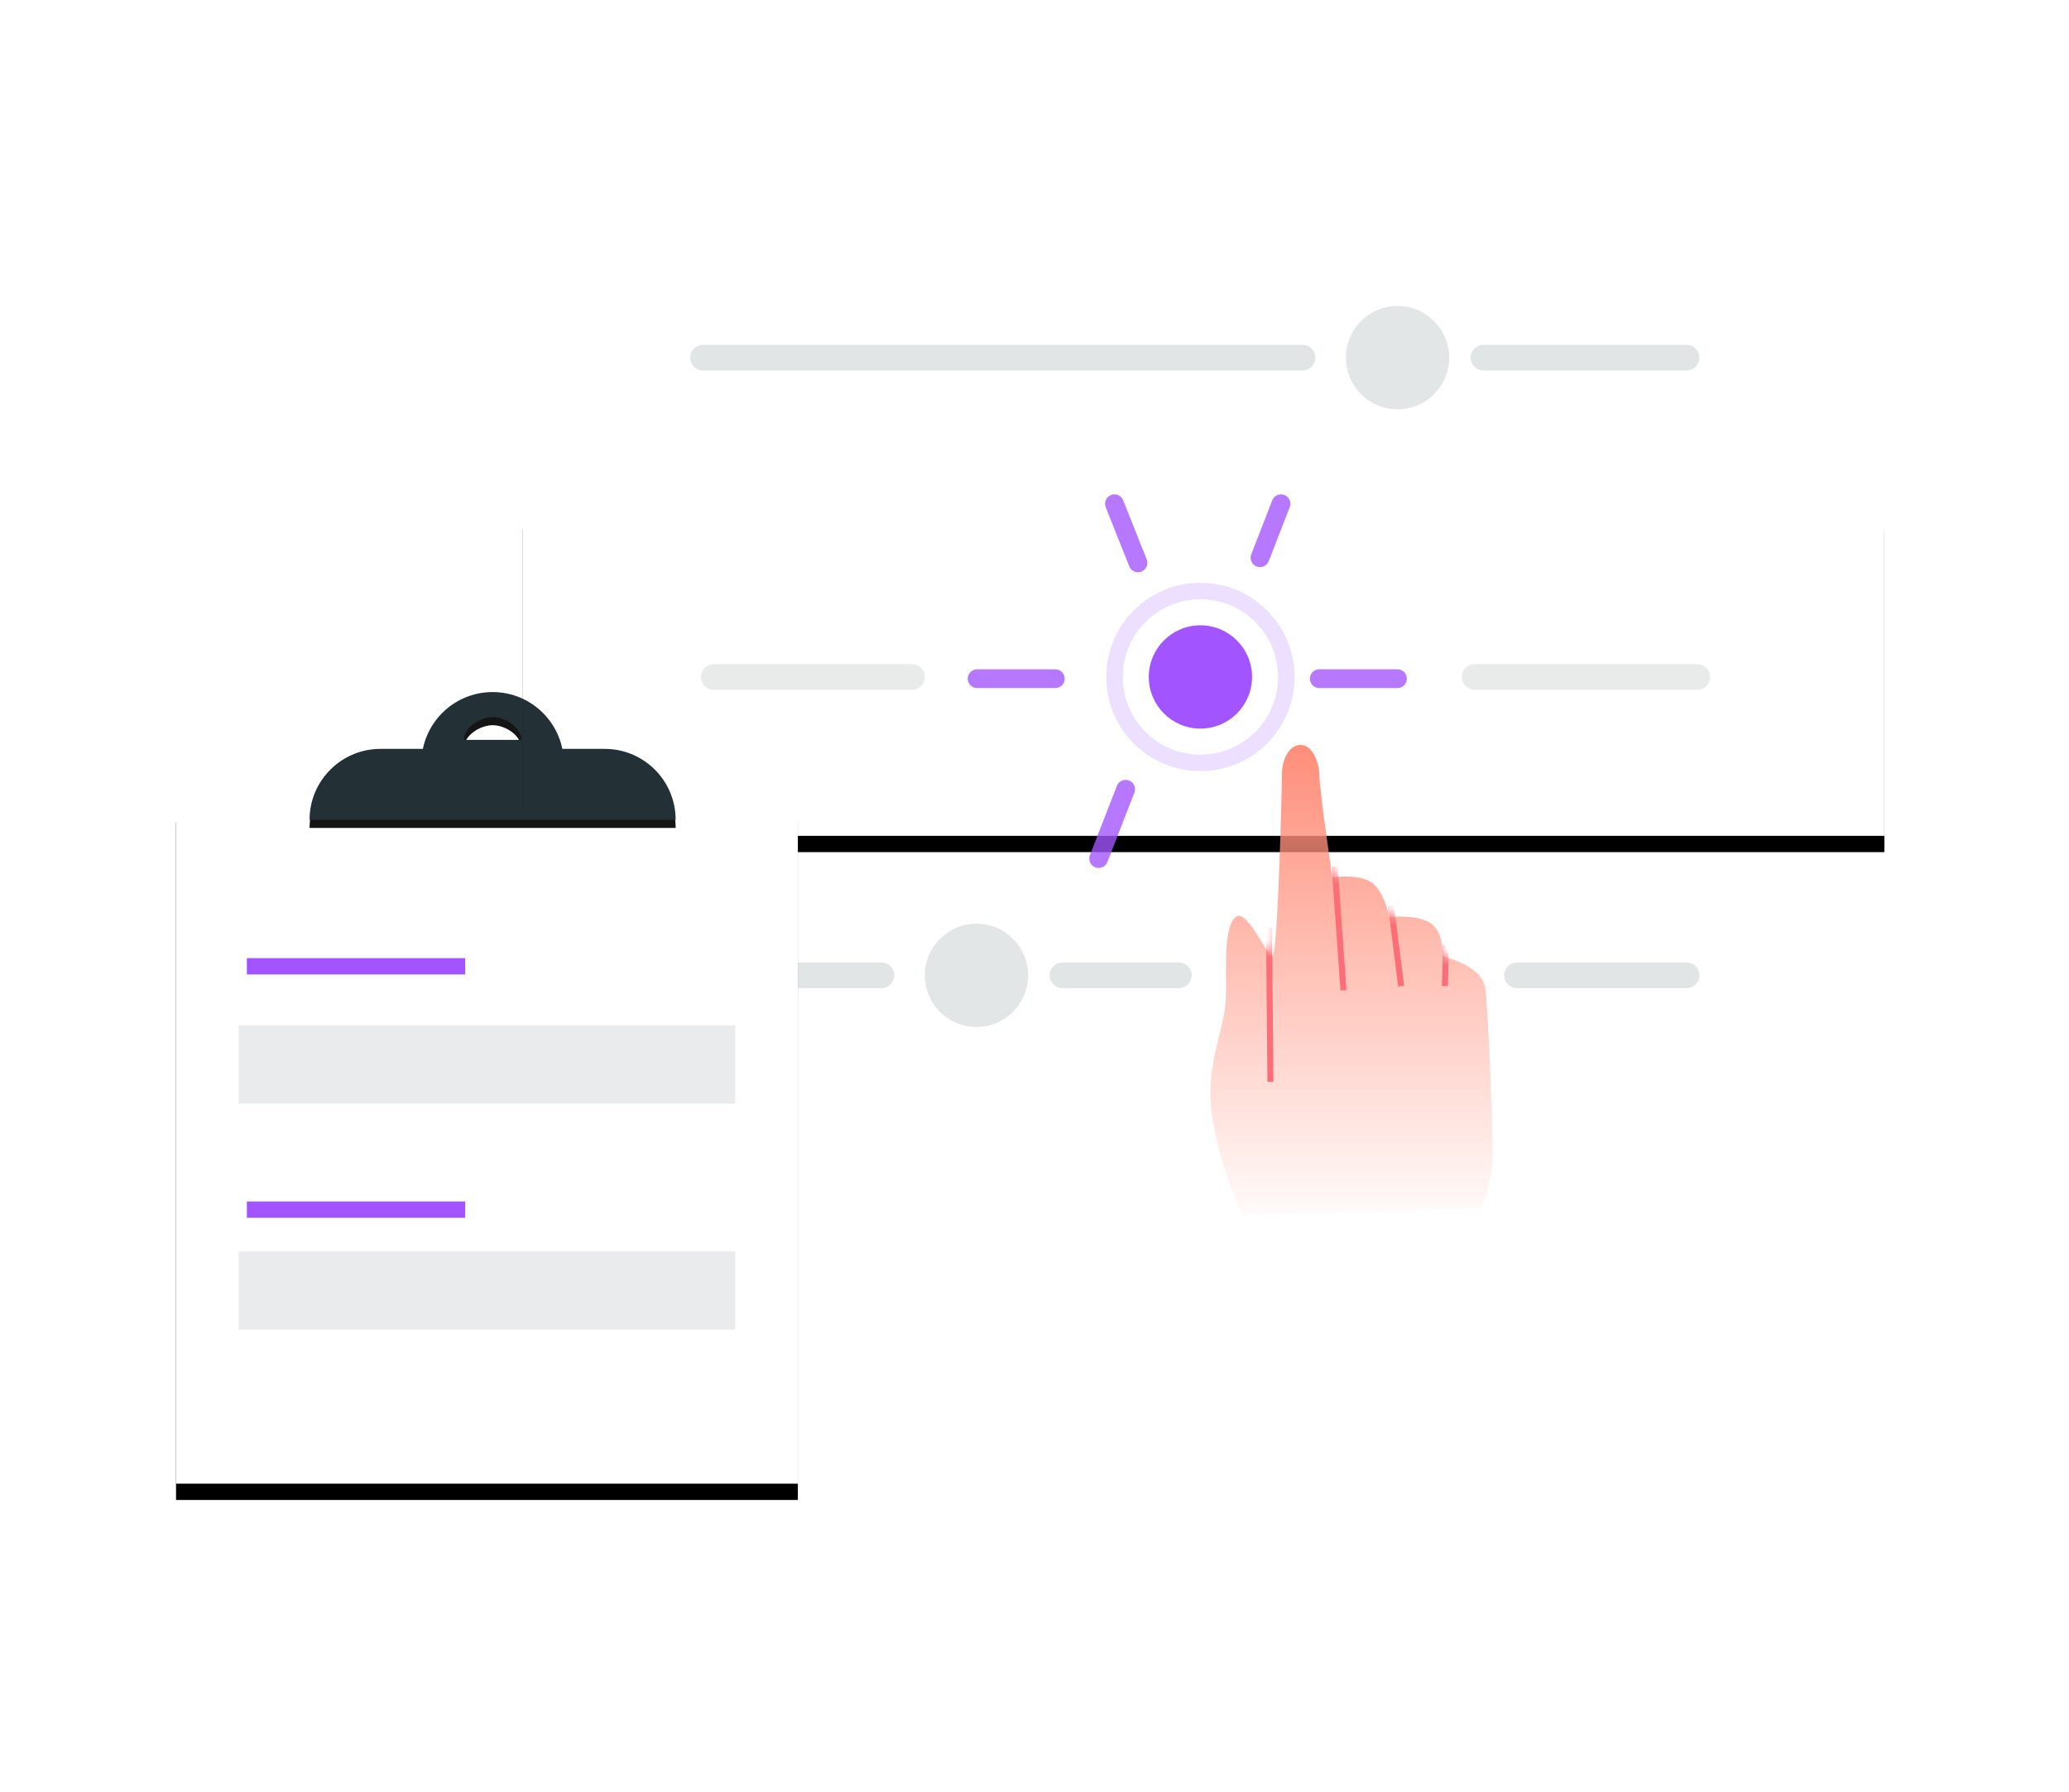 <?xml version="1.0" encoding="UTF-8"?>
<svg width="254px" height="220px" viewBox="0 0 254 220" version="1.1" xmlns="http://www.w3.org/2000/svg" xmlns:xlink="http://www.w3.org/1999/xlink">
    <!-- Generator: Sketch 52.3 (67297) - http://www.bohemiancoding.com/sketch -->
    <title>next-steps-survey</title>
    <desc>Created with Sketch.</desc>
    <defs>
        <polygon id="path-1" points="0.17 25.96 167.309 25.96 167.309 65.598 0.17 65.598"></polygon>
        <filter x="-16.8%" y="-65.6%" width="133.5%" height="241.3%" filterUnits="objectBoundingBox" id="filter-2">
            <feOffset dx="0" dy="2" in="SourceAlpha" result="shadowOffsetOuter1"></feOffset>
            <feGaussianBlur stdDeviation="9" in="shadowOffsetOuter1" result="shadowBlurOuter1"></feGaussianBlur>
            <feColorMatrix values="0 0 0 0 0   0 0 0 0 0   0 0 0 0 0  0 0 0 0.068 0" type="matrix" in="shadowBlurOuter1"></feColorMatrix>
        </filter>
        <linearGradient x1="50%" y1="0%" x2="50%" y2="100%" id="linearGradient-3">
            <stop stop-color="#FF8E7A" offset="0%"></stop>
            <stop stop-color="#FF8E7A" stop-opacity="0.034" offset="100%"></stop>
        </linearGradient>
        <path d="M88.395,112.143 C85.845,105.778 84.569,100.832 84.569,97.305 C84.569,92.015 86.482,88.901 86.482,84.978 C86.482,81.055 86.288,76.678 87.666,75.559 C89.045,74.44 91.513,80.35 92.182,80.35 C92.85,80.35 93.355,59.49 93.355,57.971 C93.355,56.452 94.106,54.438 95.648,54.438 C97.19,54.438 97.947,56.771 97.947,58.214 C97.947,59.175 98.475,63.331 99.532,70.68 C101.815,70.459 103.421,70.671 104.347,71.315 C105.274,71.959 106.009,73.373 106.552,75.559 C108.919,75.391 110.602,75.646 111.601,76.324 C112.6,77.003 113.092,78.345 113.078,80.35 C116.273,81.281 118.009,82.568 118.286,84.213 C118.701,86.681 119.239,102.165 119.239,104.745 C119.239,106.465 118.783,108.653 117.871,111.307 L88.395,112.143 Z" id="path-4"></path>
        <rect id="path-6" x="0.612" y="14.953" width="76.337" height="83.165"></rect>
        <filter x="-22.9%" y="-18.6%" width="145.8%" height="142.1%" filterUnits="objectBoundingBox" id="filter-7">
            <feOffset dx="0" dy="2" in="SourceAlpha" result="shadowOffsetOuter1"></feOffset>
            <feGaussianBlur stdDeviation="5.5" in="shadowOffsetOuter1" result="shadowBlurOuter1"></feGaussianBlur>
            <feColorMatrix values="0 0 0 0 0   0 0 0 0 0   0 0 0 0 0  0 0 0 0.068 0" type="matrix" in="shadowBlurOuter1"></feColorMatrix>
        </filter>
        <path d="M30.915,7.924 C31.731,3.944 35.253,0.95 39.475,0.95 C43.697,0.95 47.22,3.944 48.036,7.924 L53.243,7.924 C58.049,7.924 61.945,11.82 61.945,16.626 L17.005,16.626 C17.005,11.82 20.901,7.924 25.707,7.924 L30.915,7.924 Z M42.991,6.819 C42.991,5.272 41.038,4.017 39.489,4.017 C37.939,4.017 35.96,5.272 35.96,6.819 L42.991,6.819 Z" id="path-8"></path>
        <filter x="-31.2%" y="-82.9%" width="162.3%" height="278.6%" filterUnits="objectBoundingBox" id="filter-9">
            <feOffset dx="0" dy="1" in="SourceAlpha" result="shadowOffsetOuter1"></feOffset>
            <feGaussianBlur stdDeviation="4.5" in="shadowOffsetOuter1" result="shadowBlurOuter1"></feGaussianBlur>
            <feColorMatrix values="0 0 0 0 0   0 0 0 0 0   0 0 0 0 0  0 0 0 0.068 0" type="matrix" in="shadowBlurOuter1"></feColorMatrix>
        </filter>
    </defs>
    <g id="next-steps-survey" stroke="none" stroke-width="1" fill="none" fill-rule="evenodd">
        <g id="demo-icon" transform="translate(21, 37)">
            <g id="customize-hand" transform="translate(43.025, 0)">
                <g id="Group-23" transform="translate(22.261, 76.278)">
                    <path d="M0.019,6.441 L21.92,6.441 M44.146,6.441 L58.435,6.441" id="Path-14" stroke="#D2D8D8" stroke-width="3.15" opacity="0.662" stroke-linecap="round"></path>
                    <path d="M99.95,6.441 L120.765,6.441" id="Path-14" stroke="#D2D8D8" stroke-width="3.15" opacity="0.662" stroke-linecap="round"></path>
                    <path d="M33.589,12.782 C37.091,12.782 39.93,9.943 39.93,6.441 C39.93,2.939 37.091,0.1 33.589,0.1 C30.087,0.1 27.248,2.939 27.248,6.441 C27.248,9.943 30.087,12.782 33.589,12.782 Z" id="Oval-4" fill="#D2D8D8" opacity="0.635"></path>
                </g>
                <g id="Group-26" transform="translate(22.261, 0.459)">
                    <path d="M0.019,6.441 L73.615,6.441 M95.841,6.441 L120.765,6.441" id="Path-14" stroke="#D2D8D8" stroke-width="3.15" opacity="0.662" stroke-linecap="round"></path>
                    <path d="M85.283,12.782 C88.785,12.782 91.624,9.943 91.624,6.441 C91.624,2.939 88.785,0.1 85.283,0.1 C81.782,0.1 78.943,2.939 78.943,6.441 C78.943,9.943 81.782,12.782 85.283,12.782 Z" id="Oval-4" fill="#D2D8D8" opacity="0.635"></path>
                </g>
                <g id="Rectangle-5">
                    <use fill="black" fill-opacity="1" filter="url(#filter-2)" xlink:href="#path-1"></use>
                    <use fill="#FFFFFF" fill-rule="evenodd" xlink:href="#path-1"></use>
                </g>
                <g id="Group-40" transform="translate(83.929, 46.676) scale(-1, 1) translate(-83.929, -46.676) translate(23.429, 24.676)">
                    <path d="M0.087,21.419 L27.42,21.419 M96.498,21.419 L120.832,21.419" id="Path-14" stroke="#E9EBEB" stroke-width="3.15" stroke-linecap="round"></path>
                    <g id="Group-24" transform="translate(62.528, 22) scale(-1, 1) translate(-62.528, -22) translate(36.028, 0)" opacity="0.792" stroke="#A255FF" stroke-linecap="round" stroke-width="2.304">
                        <path d="M20.277,7.412 L17.388,0.159" id="Path-36"></path>
                        <path d="M37.835,6.785 L35.259,0.159" id="Path-36" transform="translate(36.547, 3.472) scale(-1, 1) translate(-36.547, -3.472) "></path>
                        <path d="M18.761,43.713 L15.452,35.202" id="Path-36" transform="translate(17.107, 39.457) scale(1, -1) translate(-17.107, -39.457) "></path>
                        <path d="M10.129,21.631 L0.532,21.631" id="Path-38"></path>
                        <path d="M52.134,21.631 L42.537,21.631" id="Path-38" transform="translate(47.335, 21.631) scale(-1, 1) translate(-47.335, -21.631) "></path>
                    </g>
                    <path d="M61.085,27.759 C64.587,27.759 67.425,24.92 67.425,21.419 C67.425,17.917 64.587,15.079 61.085,15.079 C57.584,15.079 54.745,17.917 54.745,21.419 C54.745,24.92 57.584,27.759 61.085,27.759 Z" id="Oval-4" fill="#A255FF"></path>
                    <path d="M61.085,31.967 C66.911,31.967 71.633,27.244 71.633,21.419 C71.633,15.593 66.911,10.871 61.085,10.871 C55.26,10.871 50.537,15.593 50.537,21.419 C50.537,27.244 55.26,31.967 61.085,31.967 Z" id="Oval-4" stroke="#A255FF" stroke-width="2.028" opacity="0.19"></path>
                </g>
                <mask id="mask-5" fill="white">
                    <use xlink:href="#path-4"></use>
                </mask>
                <use id="Path-19" fill="url(#linearGradient-3)" xlink:href="#path-4"></use>
                <path d="M91.938,95.781 L91.764,76.887" id="Path-20" stroke="#FB6E77" stroke-width="0.736" mask="url(#mask-5)"></path>
                <path d="M100.905,84.554 L99.826,69.372" id="Path-21" stroke="#FB6E77" stroke-width="0.736" mask="url(#mask-5)"></path>
                <path d="M107.987,84.043 L106.73,74.144" id="Path-24" stroke="#FB6E77" stroke-width="0.736" mask="url(#mask-5)"></path>
                <path d="M113.358,84.041 C113.416,82.351 113.445,81.106 113.445,80.306 C113.445,79.507 113.416,79.044 113.358,78.919" id="Path-25" stroke="#FB6E77" stroke-width="0.736" mask="url(#mask-5)"></path>
            </g>
            <g id="clipboard" transform="translate(0, 47)">
                <g id="Rectangle-4">
                    <use fill="black" fill-opacity="1" filter="url(#filter-7)" xlink:href="#path-6"></use>
                    <use fill="#FFFFFF" fill-rule="evenodd" xlink:href="#path-6"></use>
                </g>
                <g id="Group-20" transform="translate(8.299, 33.325)">
                    <polygon id="Rectangle-18" fill="#C6CACB" opacity="0.374" points="0 8.535 60.961 8.535 60.961 18.136 0 18.136"></polygon>
                    <polygon id="Rectangle-18" fill="#C6CACB" opacity="0.374" points="0 36.272 60.961 36.272 60.961 45.874 0 45.874"></polygon>
                    <path d="M1.008,31.155 L27.812,31.155" id="Path-43" stroke="#A255FF" stroke-width="2"></path>
                    <path d="M1.008,1.283 L27.812,1.283" id="Path-43" stroke="#A255FF" stroke-width="2"></path>
                </g>
                <g id="Combined-Shape" opacity="0.917">
                    <use fill="black" fill-opacity="1" filter="url(#filter-9)" xlink:href="#path-8"></use>
                    <use fill="#0F1E24" fill-rule="evenodd" xlink:href="#path-8"></use>
                </g>
            </g>
        </g>
    </g>
</svg>